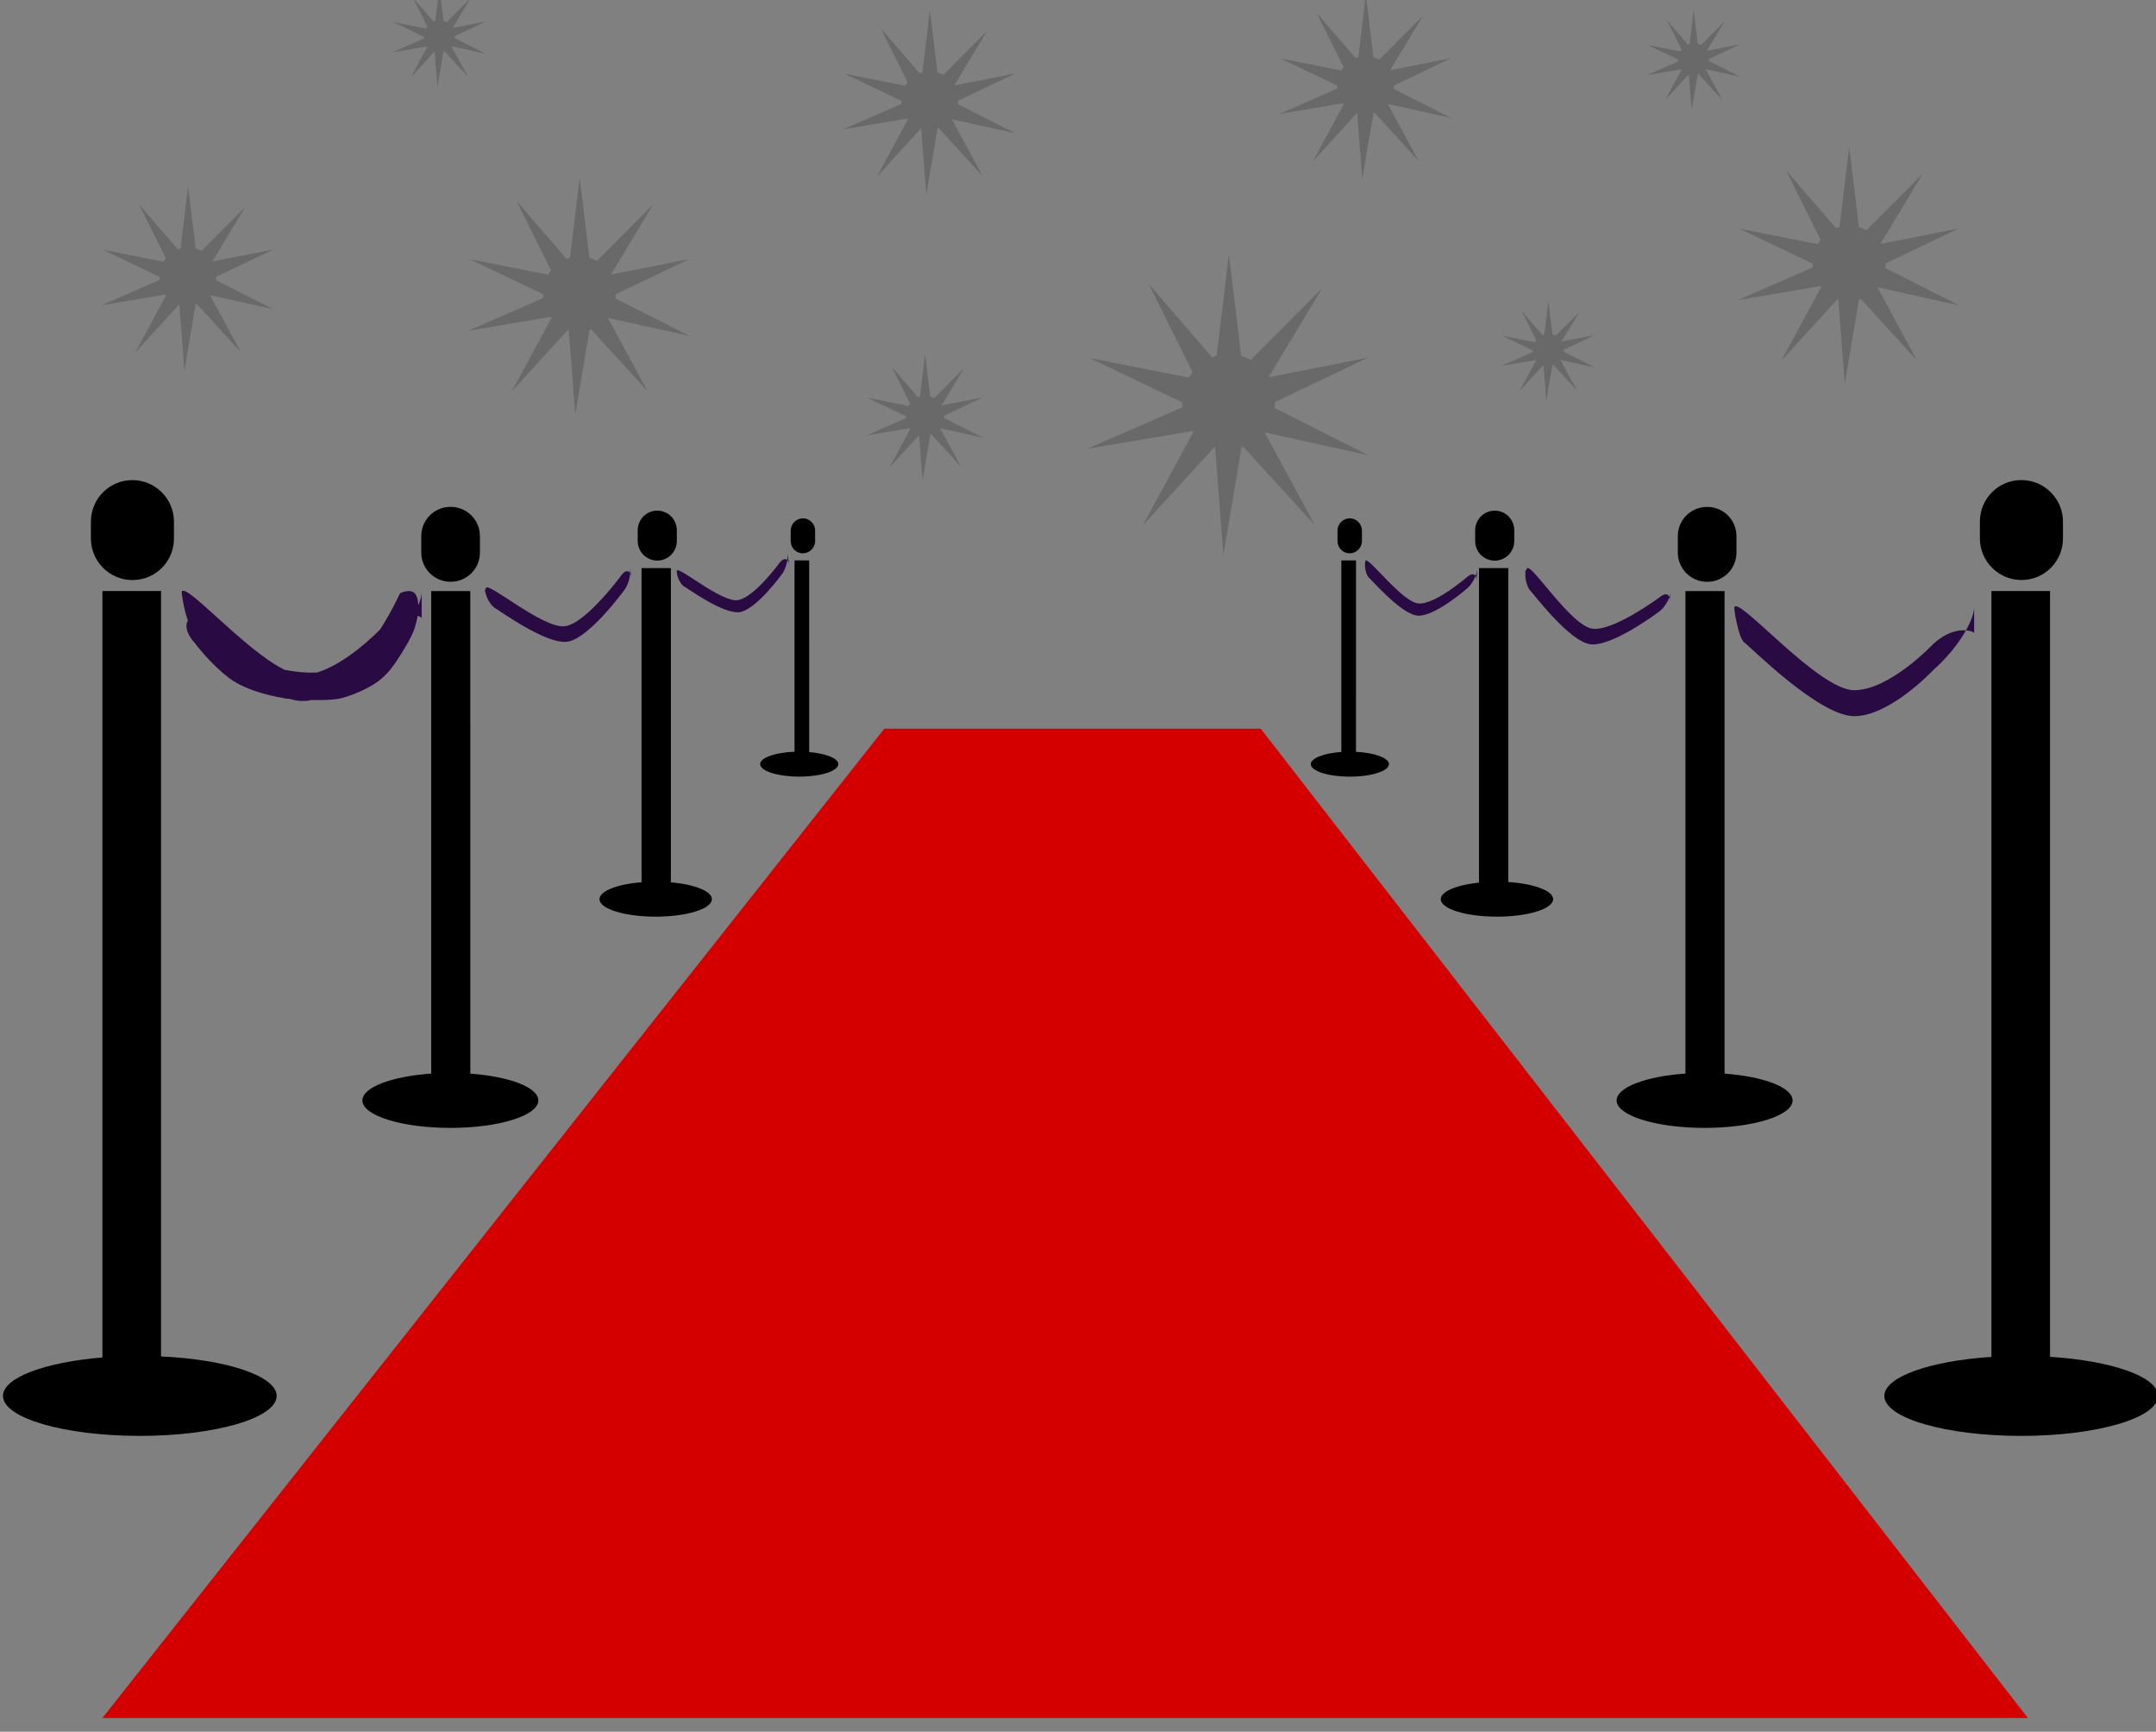 <?xml version="1.0" encoding="UTF-8" standalone="no"?>
<svg
   xmlns:dc="http://purl.org/dc/elements/1.1/"
   xmlns:cc="http://creativecommons.org/ns#"
   xmlns:rdf="http://www.w3.org/1999/02/22-rdf-syntax-ns#"
   xmlns:svg="http://www.w3.org/2000/svg"
   xmlns="http://www.w3.org/2000/svg"
   xmlns:xlink="http://www.w3.org/1999/xlink"
   xmlns:sodipodi="http://sodipodi.sourceforge.net/DTD/sodipodi-0.dtd"
   xmlns:inkscape="http://www.inkscape.org/namespaces/inkscape"
   version="1.1"
   id="svg386"
   sodipodi:docname="i3.svg"
   width="100"
   height="80.307"
   inkscape:version="0.92.2 (5c3e80d, 2017-08-06)">
  <rect width="100%" height="100%" fill="#808080" stroke="none"/>
  <sodipodi:namedview
     pagecolor="#ffffff"
     bordercolor="#666666"
     borderopacity="1"
     objecttolerance="10"
     gridtolerance="10"
     guidetolerance="10"
     inkscape:pageopacity="0"
     inkscape:pageshadow="2"
     inkscape:window-width="1034"
     inkscape:window-height="480"
     id="namedview388"
     showgrid="false"
     fit-margin-top="0"
     fit-margin-left="0"
     fit-margin-right="0"
     fit-margin-bottom="0"
     inkscape:zoom="2.6018842"
     inkscape:cx="52.269817"
     inkscape:cy="36.420465"
     inkscape:window-x="0"
     inkscape:window-y="0"
     inkscape:window-maximized="0"
     inkscape:current-layer="svg386" />
  <defs
     id="defs4543">
    <linearGradient
       gradientUnits="userSpaceOnUse"
       gradientTransform="matrix(1.301,0,0,1.301,1365,-35.3)"
       y2="828"
       y1="794.4"
       x2="-1869"
       x1="-1869"
       id="linearGradientSlvr">
      <stop
         id="stop4422"
         offset="0"
         style="stop-color:#696969" />
      <stop
         id="stop4424"
         offset=".17"
         style="stop-color:#c7c7c9" />
      <stop
         id="stop4426"
         offset=".36"
         style="stop-color:#f9f9ff" />
      <stop
         id="stop4428"
         offset=".73"
         style="stop-color:#ccccce" />
      <stop
         id="stop4430"
         offset="1"
         style="stop-color:#696969" />
    </linearGradient>
    <linearGradient
       inkscape:collect="always"
       xlink:href="#linearGradientSlvr"
       id="linearGradient6413"
       x1="-204.982"
       y1="1223.914"
       x2="-195.673"
       y2="1223.914"
       gradientUnits="userSpaceOnUse" />
    <linearGradient
       inkscape:collect="always"
       xlink:href="#linearGradientSlvr"
       id="linearGradient6421"
       x1="-258.414"
       y1="1225.201"
       x2="-249.105"
       y2="1225.201"
       gradientUnits="userSpaceOnUse" />
    <linearGradient
       inkscape:collect="always"
       xlink:href="#linearGradientSlvr"
       id="linearGradient6429"
       x1="-232.355"
       y1="1229.767"
       x2="-220.536"
       y2="1229.767"
       gradientUnits="userSpaceOnUse" />
    <linearGradient
       inkscape:collect="always"
       xlink:href="#linearGradientSlvr"
       id="linearGradient6437"
       x1="-273.862"
       y1="1224.457"
       x2="-266.614"
       y2="1224.457"
       gradientUnits="userSpaceOnUse" />
    <linearGradient
       inkscape:collect="always"
       xlink:href="#linearGradientSlvr"
       id="linearGradient6439"
       x1="-261.614"
       y1="1214.304"
       x2="-257.674"
       y2="1214.304"
       gradientUnits="userSpaceOnUse" />
    <linearGradient
       inkscape:collect="always"
       xlink:href="#linearGradientSlvr"
       id="linearGradient6441"
       x1="-241.666"
       y1="1230.297"
       x2="-236.745"
       y2="1230.297"
       gradientUnits="userSpaceOnUse" />
    <linearGradient
       inkscape:collect="always"
       xlink:href="#linearGradientSlvr"
       id="linearGradient6443"
       x1="-242.639"
       y1="1217.054"
       x2="-235.391"
       y2="1217.054"
       gradientUnits="userSpaceOnUse" />
    <linearGradient
       inkscape:collect="always"
       xlink:href="#linearGradientSlvr"
       id="linearGradient6445"
       x1="-224.291"
       y1="1216.404"
       x2="-217.043"
       y2="1216.404"
       gradientUnits="userSpaceOnUse" />
    <linearGradient
       inkscape:collect="always"
       xlink:href="#linearGradientSlvr"
       id="linearGradient6447"
       x1="-208.824"
       y1="1215.262"
       x2="-204.884"
       y2="1215.262"
       gradientUnits="userSpaceOnUse" />
    <linearGradient
       inkscape:collect="always"
       xlink:href="#linearGradientSlvr"
       id="linearGradient6449"
       x1="-214.94"
       y1="1227.501"
       x2="-211"
       y2="1227.501"
       gradientUnits="userSpaceOnUse" />
  </defs>
  <g
     id="red-carpet"
     inkscape:label="g6484"
     transform="matrix(1.102,0,0,1.102,306.494,-1336.444)">
    <path
       inkscape:connector-curvature="0"
       id="path6405"
       d="m -238.665,1218.129 c 0.012,0 0.029,0 0.045,0 l 1.853,2.027 -1.295,-2.393 2.671,0.59 -2.416,-1.222 c 0,-0.049 0.01,-0.098 0.01,-0.147 l 2.402,-1.149 -2.568,0.508 c 0,0 0,0 0,0 l 1.387,-2.3 -1.846,1.852 c -0.077,-0.041 -0.159,-0.078 -0.245,-0.102 l -0.318,-2.621 -0.317,2.618 c -0.037,0 -0.077,0.041 -0.114,0.041 l -1.638,-1.895 1.131,2.273 c -0.037,0.045 -0.068,0.094 -0.097,0.143 l -2.561,-0.506 2.394,1.144 c 5e-4,0.041 0,0.086 0,0.127 l -2.453,1.071 2.7,-0.455 c 0,0 0.016,0.041 0.025,0.041 l -1.301,2.404 1.851,-2.025 c 0,10e-4 0,0 0.012,0 l 0.215,2.778 0.468,-2.769 z"
       style="fill:url(#linearGradient6443);fill-opacity:1;fill-rule:evenodd;stroke:none;stroke-width:1.019" />
    <path
       inkscape:connector-curvature="0"
       id="path6403"
       d="m -253.316,1226.633 c 0.02,0 0.037,0 0.058,-0.041 l 2.383,2.606 -1.664,-3.076 3.434,0.758 -3.106,-1.571 c 0,-0.061 0.012,-0.127 0.012,-0.189 l 3.089,-1.476 -3.302,0.652 c 0,0 0,0 0,0 l 1.783,-2.956 -2.373,2.381 c -0.099,-0.053 -0.204,-0.098 -0.316,-0.131 l -0.408,-3.37 -0.408,3.367 c -0.049,0 -0.098,0.041 -0.146,0.049 l -2.106,-2.438 1.454,2.922 c -0.045,0.057 -0.087,0.119 -0.124,0.184 l -3.293,-0.651 3.078,1.472 c 6e-4,0.053 0,0.106 0.01,0.16 l -3.153,1.377 3.471,-0.585 c 0.01,0 0.025,0.041 0.033,0.041 l -1.672,3.092 2.38,-2.604 c 0,10e-4 0.01,0 0.012,0 l 0.277,3.571 z"
       style="fill:url(#linearGradient6421);fill-opacity:1;fill-rule:evenodd;stroke:none;stroke-width:1.019" />
    <path
       inkscape:connector-curvature="0"
       id="path6401"
       d="m -259.452,1214.888 c 0,0 0.016,0 0.025,0 l 1.006,1.101 -0.703,-1.299 1.45,0.32 -1.311,-0.663 c 0,-0.041 0,-0.053 0,-0.078 l 1.304,-0.623 -1.394,0.275 c -7e-4,-10e-4 0,0 0,0 l 0.753,-1.248 -1.002,1.005 c -0.042,-0.041 -0.087,-0.041 -0.133,-0.053 l -0.172,-1.422 -0.172,1.421 c -0.025,0 -0.041,0 -0.062,0.041 l -0.889,-1.029 0.614,1.234 c -0.021,0.041 -0.037,0.049 -0.052,0.078 l -1.39,-0.275 1.3,0.621 c 2e-4,0.041 0.001,0.045 0,0.07 l -1.331,0.581 1.466,-0.246 c 0,0 0.01,0 0.012,0 l -0.706,1.306 1.005,-1.1 c 0,9e-4 0,0 0,0 l 0.117,1.508 z"
       style="fill:url(#linearGradient6439);fill-opacity:1;fill-rule:evenodd;stroke:none;stroke-width:1.019" />
    <path
       inkscape:connector-curvature="0"
       id="path6399"
       d="m -249.889,1249.874 c 0.996,0.086 1.726,0.373 1.726,0.709 0,0.406 -1.059,0.736 -2.365,0.736 -1.306,0 -2.365,-0.328 -2.365,-0.736 0,-0.344 0.752,-0.631 1.77,-0.713 v -13.221 h 1.234 z"
       style="fill:#000000;fill-rule:evenodd;stroke:none;stroke-width:1.019" />
    <path
       inkscape:connector-curvature="0"
       id="path6397"
       d="m -258.33,1257.925 c 1.64,0.119 2.862,0.578 2.862,1.127 0,0.638 -1.658,1.156 -3.703,1.156 -2.045,0 -3.702,-0.518 -3.702,-1.156 0,-0.552 1.24,-1.015 2.897,-1.129 v -20.306 h 1.645 z"
       style="fill:#000000;fill-rule:evenodd;stroke:none;stroke-width:1.019" />
    <path
       inkscape:connector-curvature="0"
       id="path6395"
       d="m -220.318,1217.485 c 0.012,0 0.029,0 0.045,0 l 1.853,2.027 -1.294,-2.393 2.671,0.59 -2.416,-1.222 c 0,-0.049 0.01,-0.098 0.01,-0.147 l 2.402,-1.148 -2.568,0.508 c 0,0 0,0 0,0 l 1.387,-2.3 -1.846,1.852 c -0.077,-0.041 -0.159,-0.078 -0.245,-0.102 l -0.318,-2.621 -0.317,2.619 c -0.037,0 -0.077,0.041 -0.114,0.041 l -1.637,-1.895 1.131,2.273 c -0.037,0.045 -0.068,0.094 -0.097,0.143 l -2.561,-0.506 2.394,1.145 c 5e-4,0.041 0,0.086 0,0.123 l -2.453,1.071 2.7,-0.455 c 0,0 0.016,0.041 0.025,0.041 l -1.301,2.404 1.851,-2.025 c 0,10e-4 0,0 0.012,0 l 0.215,2.778 0.468,-2.769 z"
       style="fill:url(#linearGradient6445);fill-opacity:1;fill-rule:evenodd;stroke:none;stroke-width:1.019" />
    <path
       inkscape:connector-curvature="0"
       id="path6393"
       d="m -199.882,1225.345 c 0.021,0 0.037,0 0.057,-0.041 l 2.383,2.607 -1.664,-3.077 3.433,0.758 -3.106,-1.571 c 0,-0.062 0.012,-0.127 0.012,-0.189 l 3.089,-1.476 -3.302,0.653 c 0,0 0,0 0,0 l 1.783,-2.957 -2.373,2.381 c -0.099,-0.053 -0.204,-0.098 -0.316,-0.131 l -0.408,-3.37 -0.408,3.366 c -0.05,0 -0.098,0.041 -0.146,0.049 l -2.105,-2.437 1.454,2.922 c -0.046,0.057 -0.087,0.119 -0.125,0.184 l -3.293,-0.651 3.078,1.471 c 6e-4,0.053 0,0.107 0.01,0.16 l -3.153,1.377 3.471,-0.585 c 0.01,0 0.025,0.041 0.033,0.041 l -1.672,3.091 2.381,-2.604 c 0,0 0.01,0 0.012,0 l 0.277,3.571 z"
       style="fill:url(#linearGradient6413);fill-opacity:1;fill-rule:evenodd;stroke:none;stroke-width:1.019" />
    <path
       inkscape:connector-curvature="0"
       id="path6391"
       d="m -206.662,1215.854 c 0,0 0.016,0 0.025,0 l 1.006,1.101 -0.703,-1.299 1.45,0.32 -1.312,-0.663 c 0,-0.041 0,-0.053 0,-0.082 l 1.304,-0.623 -1.394,0.275 c 0,-10e-4 0,0 0,0 l 0.753,-1.248 -1.002,1.006 c -0.042,-0.041 -0.086,-0.041 -0.133,-0.053 l -0.172,-1.423 -0.172,1.421 c -0.025,0 -0.042,0 -0.061,0.041 l -0.889,-1.029 0.614,1.234 c -0.02,0.041 -0.037,0.049 -0.053,0.078 l -1.39,-0.275 1.3,0.621 c 3e-4,0.041 0,0.045 0,0.07 l -1.331,0.582 1.466,-0.246 c 0,0 0.01,0 0.012,0 l -0.706,1.305 1.005,-1.099 c 0,4e-4 0,10e-4 0,0 l 0.117,1.508 z"
       style="fill:url(#linearGradient6447);fill-opacity:1;fill-rule:evenodd;stroke:none;stroke-width:1.019" />
    <path
       inkscape:connector-curvature="0"
       id="path6389"
       d="m -212.778,1228.086 c 0,0 0.016,0 0.025,0 l 1.006,1.101 -0.703,-1.299 1.45,0.32 -1.312,-0.663 c 0,-0.041 0,-0.053 0,-0.078 l 1.304,-0.623 -1.394,0.275 c 0,-10e-4 0,0 0,0 l 0.753,-1.248 -1.002,1.005 c -0.042,-0.041 -0.086,-0.041 -0.134,-0.053 l -0.172,-1.423 -0.172,1.421 c -0.025,0 -0.042,0 -0.061,0.041 l -0.889,-1.029 0.614,1.234 c -0.02,0.041 -0.037,0.049 -0.053,0.078 l -1.39,-0.275 1.3,0.621 c 3e-4,0.041 0,0.045 0,0.07 l -1.331,0.581 1.466,-0.246 c 0,0 0.01,0 0.012,0 l -0.706,1.305 1.005,-1.099 c 0,4e-4 0,10e-4 0,0 l 0.117,1.508 z"
       style="fill:url(#linearGradient6449);fill-opacity:1;fill-rule:evenodd;stroke:none;stroke-width:1.019" />
    <path
       inkscape:connector-curvature="0"
       id="path6387"
       d="m -191.841,1269.842 v -32.226 h -2.468 v 32.229 c -2.578,0.168 -4.506,0.839 -4.506,1.642 0,0.929 2.579,1.682 5.759,1.682 3.181,0 5.759,-0.753 5.759,-1.682 0,-0.807 -1.947,-1.482 -4.544,-1.645 z"
       style="fill:#000000;fill-rule:evenodd;stroke:none;stroke-width:1.019" />
    <path
       inkscape:connector-curvature="0"
       id="path6385"
       d="m -214.642,1249.862 c 1.077,0.07 1.887,0.365 1.887,0.721 0,0.406 -1.059,0.736 -2.365,0.736 -1.306,0 -2.365,-0.328 -2.365,-0.736 0,-0.324 0.674,-0.6 1.609,-0.698 v -13.236 h 1.234 z"
       style="fill:#000000;fill-rule:evenodd;stroke:none;stroke-width:1.019" />
    <path
       inkscape:connector-curvature="0"
       id="path6383"
       d="m -205.54,1257.925 c 1.64,0.119 2.862,0.578 2.862,1.127 0,0.638 -1.658,1.156 -3.702,1.156 -2.045,0 -3.703,-0.518 -3.703,-1.156 0,-0.552 1.24,-1.015 2.897,-1.129 v -20.306 h 1.646 z"
       style="fill:#000000;fill-rule:evenodd;stroke:none;stroke-width:1.019" />
    <path
       inkscape:connector-curvature="0"
       id="path6381"
       d="m -269.889,1225.533 c 0.012,0 0.029,0 0.045,0 l 1.853,2.027 -1.294,-2.393 2.671,0.59 -2.416,-1.221 c 0,-0.049 0.01,-0.098 0.01,-0.147 l 2.402,-1.148 -2.568,0.507 c -10e-4,0 0,0 0,0 l 1.387,-2.3 -1.846,1.852 c -0.077,-0.041 -0.159,-0.078 -0.245,-0.102 l -0.318,-2.621 -0.317,2.618 c -0.037,0 -0.077,0.041 -0.114,0.041 l -1.638,-1.895 1.131,2.273 c -0.037,0.045 -0.068,0.094 -0.097,0.143 l -2.561,-0.506 2.394,1.145 c 5e-4,0.041 0,0.086 0,0.127 l -2.453,1.071 2.7,-0.455 c 0,0 0.016,0.041 0.025,0.041 l -1.301,2.405 1.851,-2.026 c 0,0 0,0 0.012,0 l 0.215,2.778 z"
       style="fill:url(#linearGradient6437);fill-opacity:1;fill-rule:evenodd;stroke:none;stroke-width:1.019" />
    <path
       inkscape:connector-curvature="0"
       id="path6379"
       d="m -266.185,1240.923 c 0.294,0.062 0.819,0.147 1.399,0.123 1.209,-0.365 2.44,-1.589 2.66,-1.815 0.499,-0.773 0.836,-1.521 0.836,-1.521 0,0 0.411,-0.209 0.617,0 0.094,0.094 0.145,0.279 0.153,0.512 0.091,-0.217 0.141,-0.415 0.141,-0.572 v 1.094 c 0,0 -0.061,-0.057 -0.17,-0.086 -0.025,0.168 -0.067,0.344 -0.124,0.522 -0.117,0.356 -0.46,0.938 -0.823,1.472 -0.121,0.176 -0.409,0.568 -0.823,0.841 -0.531,0.352 -1.214,0.579 -1.44,0.631 -0.329,0.078 -0.819,0.09 -1.276,0.078 -0.132,0.041 -0.263,0.041 -0.391,0.041 -0.156,0 -0.327,-0.041 -0.509,-0.09 -0.18,0 -0.293,-0.041 -0.293,-0.041 0,0 -1.44,-0.209 -2.263,-0.841 -0.823,-0.631 -1.44,-1.472 -1.44,-1.472 0,0 -0.521,-0.533 -0.286,-0.945 -0.158,-0.418 -0.28,-1.159 -0.256,-1.217 0,0 -0.215,0.438 0,0 0.183,-0.373 2.634,2.444 4.285,3.273 z"
       style="fill:#290a43;fill-opacity:1;fill-rule:evenodd;stroke:none;stroke-width:1.019" />
    <path
       inkscape:connector-curvature="0"
       id="path6377"
       d="m -271.348,1269.825 c 2.757,0.127 4.866,0.822 4.866,1.662 0,0.929 -2.579,1.682 -5.759,1.682 -3.181,0 -5.759,-0.753 -5.759,-1.682 0,-0.769 1.769,-1.419 4.185,-1.619 v -32.252 h 2.468 z"
       style="fill:#000000;fill-rule:evenodd;stroke:none;stroke-width:1.019" />
    <path
       inkscape:connector-curvature="0"
       id="path6375"
       d="m -238.964,1231.012 c 0.01,0 0.025,0 0.029,0 l 1.257,1.375 -0.878,-1.623 1.811,0.402 -1.638,-0.828 c 0,-0.041 0,-0.066 0,-0.098 l 1.629,-0.778 -1.741,0.344 c 0,0 0,0 0,0 l 0.94,-1.56 -1.252,1.256 c -0.052,-0.041 -0.108,-0.053 -0.166,-0.07 l -0.215,-1.777 -0.215,1.775 c -0.025,0 -0.052,0 -0.077,0.041 l -1.11,-1.285 0.767,1.542 c -0.025,0.041 -0.046,0.062 -0.065,0.098 l -1.736,-0.344 1.623,0.776 c 3e-4,0.041 0,0.057 0,0.086 l -1.663,0.726 1.831,-0.307 c 0,0 0.012,0 0.016,0.041 l -0.882,1.63 1.255,-1.373 c 0,4e-4 0,10e-4 0,0 l 0.146,1.883 z"
       style="fill:url(#linearGradient6441);fill-opacity:1;fill-rule:evenodd;stroke:none;stroke-width:1.019" />
    <path
       inkscape:connector-curvature="0"
       id="path6373"
       d="m -244.068,1244.392 c 0.705,0.062 1.226,0.262 1.226,0.508 0,0.291 -0.737,0.526 -1.645,0.526 -0.909,0 -1.645,-0.238 -1.645,-0.526 0,-0.27 0.633,-0.491 1.448,-0.522 v -8.051 h 0.617 z"
       style="fill:#000000;fill-rule:evenodd;stroke:none;stroke-width:1.019" />
    <path
       inkscape:connector-curvature="0"
       id="path6371"
       d="m -225.881,1231.577 c 0.025,0 0.049,0 0.073,-0.041 l 3.025,3.309 -2.113,-3.906 4.359,0.963 -3.943,-1.994 c 0.01,-0.078 0.016,-0.16 0.016,-0.242 l 3.921,-1.874 -4.192,0.829 c 0,0 0,0 0,0 l 2.264,-3.754 -3.013,3.023 c -0.126,-0.07 -0.26,-0.127 -0.4,-0.164 l -0.518,-4.278 -0.518,4.274 c -0.063,0 -0.125,0.041 -0.185,0.062 l -2.673,-3.094 1.846,3.71 c -0.058,0.074 -0.111,0.152 -0.158,0.234 l -4.181,-0.827 3.908,1.868 c 7e-4,0.07 0,0.139 0.012,0.205 l -4.003,1.748 4.407,-0.743 c 0.012,0 0.025,0.041 0.041,0.049 l -2.123,3.925 3.022,-3.306 c 0,0 0.012,0 0.021,0 l 0.352,4.534 0.764,-4.52 z"
       style="fill:url(#linearGradient6429);fill-opacity:1;fill-rule:evenodd;stroke:none;stroke-width:1.019" />
    <path
       inkscape:connector-curvature="0"
       id="path6369"
       d="m -221.053,1244.382 c 0.786,0.041 1.387,0.258 1.387,0.519 0,0.291 -0.737,0.526 -1.645,0.526 -0.909,0 -1.646,-0.238 -1.646,-0.526 0,-0.25 0.551,-0.461 1.288,-0.513 v -8.06 h 0.617 z"
       style="fill:#000000;fill-rule:evenodd;stroke:none;stroke-width:1.019" />
    <path
       inkscape:connector-curvature="0"
       id="path6367"
       d="m -221.831,1235.072 c 0,-0.283 0.238,-0.515 0.514,-0.515 0.284,0 0.514,0.23 0.514,0.515 v 0.442 c 0,0.283 -0.238,0.515 -0.514,0.515 -0.284,0 -0.514,-0.229 -0.514,-0.515 z"
       style="fill:#000000;fill-rule:evenodd;stroke:none;stroke-width:1.019" />
    <path
       inkscape:connector-curvature="0"
       id="path6365"
       d="m -240.906,1243.409 h 15.844 l 32.288,41.633 h -81.042 z"
       style="fill:#d40000;fill-rule:evenodd;stroke:none;stroke-width:1.019" />
    <path
       inkscape:connector-curvature="0"
       id="path6363"
       d="m -220.654,1236.342 c 0.114,-0.197 1.537,1.748 2.241,1.799 0.698,0.049 2.062,-1.136 2.062,-1.136 0.222,-0.18 0.386,-0.094 0.367,0.184 l 0.033,-0.51 c -0.02,0.283 -0.212,0.657 -0.436,0.837 0,0 -1.358,1.186 -2.063,1.136 -0.697,-0.049 -1.958,-1.522 -2.07,-1.611 -0.112,-0.09 0,0 0,0 -0.094,-0.102 -0.198,-0.421 -0.137,-0.697 0,0 -0.114,0.197 0,0 z"
       style="fill:#290a43;fill-opacity:1;fill-rule:evenodd;stroke:none;stroke-width:1.019" />
    <path
       inkscape:connector-curvature="0"
       id="path6361"
       d="m -244.846,1235.072 c 0,-0.283 0.238,-0.515 0.514,-0.515 0.284,0 0.514,0.23 0.514,0.515 v 0.442 c 0,0.283 -0.238,0.515 -0.514,0.515 -0.284,0 -0.514,-0.229 -0.514,-0.515 z"
       style="fill:#000000;fill-rule:evenodd;stroke:none;stroke-width:1.019" />
    <path
       inkscape:connector-curvature="0"
       id="path6359"
       d="m -249.644,1236.76 c 0.068,-0.217 1.883,1.351 2.579,1.238 0.691,-0.111 1.759,-1.581 1.759,-1.581 0.177,-0.225 0.356,-0.18 0.398,0.094 l -0.078,-0.505 c 0.043,0.279 -0.062,0.689 -0.24,0.915 0,0 -1.062,1.468 -1.76,1.581 -0.69,0.111 -2.243,-1.033 -2.371,-1.095 -0.129,-0.062 0,0 0,0 -0.115,-0.078 -0.286,-0.365 -0.286,-0.648 0,0 -0.068,0.217 0,0 z"
       style="fill:#290a43;fill-opacity:1;fill-rule:evenodd;stroke:none;stroke-width:1.019" />
    <path
       inkscape:connector-curvature="0"
       id="path6357"
       d="m -274.299,1234.695 c 0,-0.965 0.776,-1.747 1.748,-1.747 0.966,0 1.748,0.791 1.748,1.747 v 0.712 c 0,0.965 -0.776,1.747 -1.748,1.747 -0.966,0 -1.748,-0.791 -1.748,-1.747 z"
       style="fill:#000000;fill-rule:evenodd;stroke:none;stroke-width:1.019" />
    <path
       inkscape:connector-curvature="0"
       id="path6355"
       d="m -207.507,1235.303 c 0,-0.678 0.548,-1.228 1.234,-1.228 0.682,0 1.234,0.549 1.234,1.228 v 0.697 c 0,0.678 -0.548,1.228 -1.234,1.228 -0.682,0 -1.234,-0.549 -1.234,-1.228 z"
       style="fill:#000000;fill-rule:evenodd;stroke:none;stroke-width:1.019" />
    <path
       inkscape:connector-curvature="0"
       id="path6353"
       d="m -216.037,1235.065 c 0,-0.459 0.365,-0.831 0.823,-0.831 0.454,0 0.823,0.365 0.823,0.831 v 0.441 c 0,0.459 -0.365,0.831 -0.823,0.831 -0.454,0 -0.823,-0.365 -0.823,-0.831 z"
       style="fill:#000000;fill-rule:evenodd;stroke:none;stroke-width:1.019" />
    <path
       inkscape:connector-curvature="0"
       id="path6351"
       d="m -194.793,1234.693 c 0,-0.965 0.776,-1.747 1.748,-1.747 0.966,0 1.748,0.791 1.748,1.747 v 0.712 c 0,0.965 -0.776,1.747 -1.748,1.747 -0.966,0 -1.748,-0.791 -1.748,-1.747 z"
       style="fill:#000000;fill-rule:evenodd;stroke:none;stroke-width:1.019" />
    <path
       inkscape:connector-curvature="0"
       id="path6349"
       d="m -205.127,1238.291 c 0.215,-0.437 3.537,3.498 5.046,3.498 1.498,0 3.333,-1.954 3.333,-1.954 0.946,-0.853 1.713,-0.51 1.713,-0.452 v -1.093 c 0,0.604 -0.752,1.801 -1.708,2.638 0,0 -1.825,1.954 -3.338,1.954 -1.494,0 -4.402,-2.95 -4.654,-3.124 -0.252,-0.176 0,0 0,0 -0.217,-0.209 -0.424,-1.394 -0.393,-1.468 0,0 -0.215,0.437 0,0 z"
       style="fill:#290a43;fill-opacity:1;fill-rule:evenodd;stroke:none;stroke-width:1.019" />
    <path
       inkscape:connector-curvature="0"
       id="path6347"
       d="m -213.85,1236.663 c 0.165,-0.246 1.835,2.406 2.741,2.536 0.899,0.131 2.898,-1.367 2.898,-1.367 0.232,-0.164 0.388,-0.066 0.349,0.221 l 0.053,-0.385 c -0.041,0.287 -0.259,0.656 -0.494,0.821 0,0 -1.988,1.496 -2.897,1.365 -0.897,-0.131 -2.4,-2.151 -2.536,-2.277 -0.137,-0.127 0,0 0,0 -0.113,-0.143 -0.222,-0.492 -0.18,-0.777 0,0 -0.1,0.106 0.066,-0.139 z"
       style="fill:#290a43;fill-opacity:1;fill-rule:evenodd;stroke:none;stroke-width:1.019" />
    <path
       inkscape:connector-curvature="0"
       id="path6345"
       d="m -260.394,1235.301 c 0,-0.678 0.548,-1.228 1.234,-1.228 0.681,0 1.234,0.549 1.234,1.228 v 0.697 c 0,0.678 -0.548,1.228 -1.234,1.228 -0.682,0 -1.234,-0.549 -1.234,-1.228 z"
       style="fill:#000000;fill-rule:evenodd;stroke:none;stroke-width:1.019" />
    <path
       inkscape:connector-curvature="0"
       id="path6343"
       d="m -251.284,1235.063 c 0,-0.459 0.365,-0.831 0.823,-0.831 0.454,0 0.823,0.365 0.823,0.831 v 0.44 c 0,0.459 -0.365,0.831 -0.823,0.831 -0.454,0 -0.823,-0.365 -0.823,-0.831 z"
       style="fill:#000000;fill-rule:evenodd;stroke:none;stroke-width:1.019" />
    <path
       inkscape:connector-curvature="0"
       id="path28940-9"
       d="m -257.676,1237.489 c 0.088,-0.283 2.443,1.752 3.347,1.606 0.897,-0.143 2.381,-2.174 2.381,-2.174 0.175,-0.225 0.353,-0.176 0.397,0.106 l -0.06,-0.385 c 0.044,0.287 -0.06,0.705 -0.238,0.933 0,0 -1.474,2.025 -2.38,2.171 -0.895,0.143 -2.91,-1.34 -3.077,-1.42 -0.167,-0.082 0,0 0,0 -0.149,-0.102 -0.353,-0.406 -0.395,-0.69 0,0 -0.065,0.131 0.024,-0.152 z"
       style="fill:#290a43;fill-opacity:1;fill-rule:evenodd;stroke:none;stroke-width:1.019" />
  </g>
</svg>
